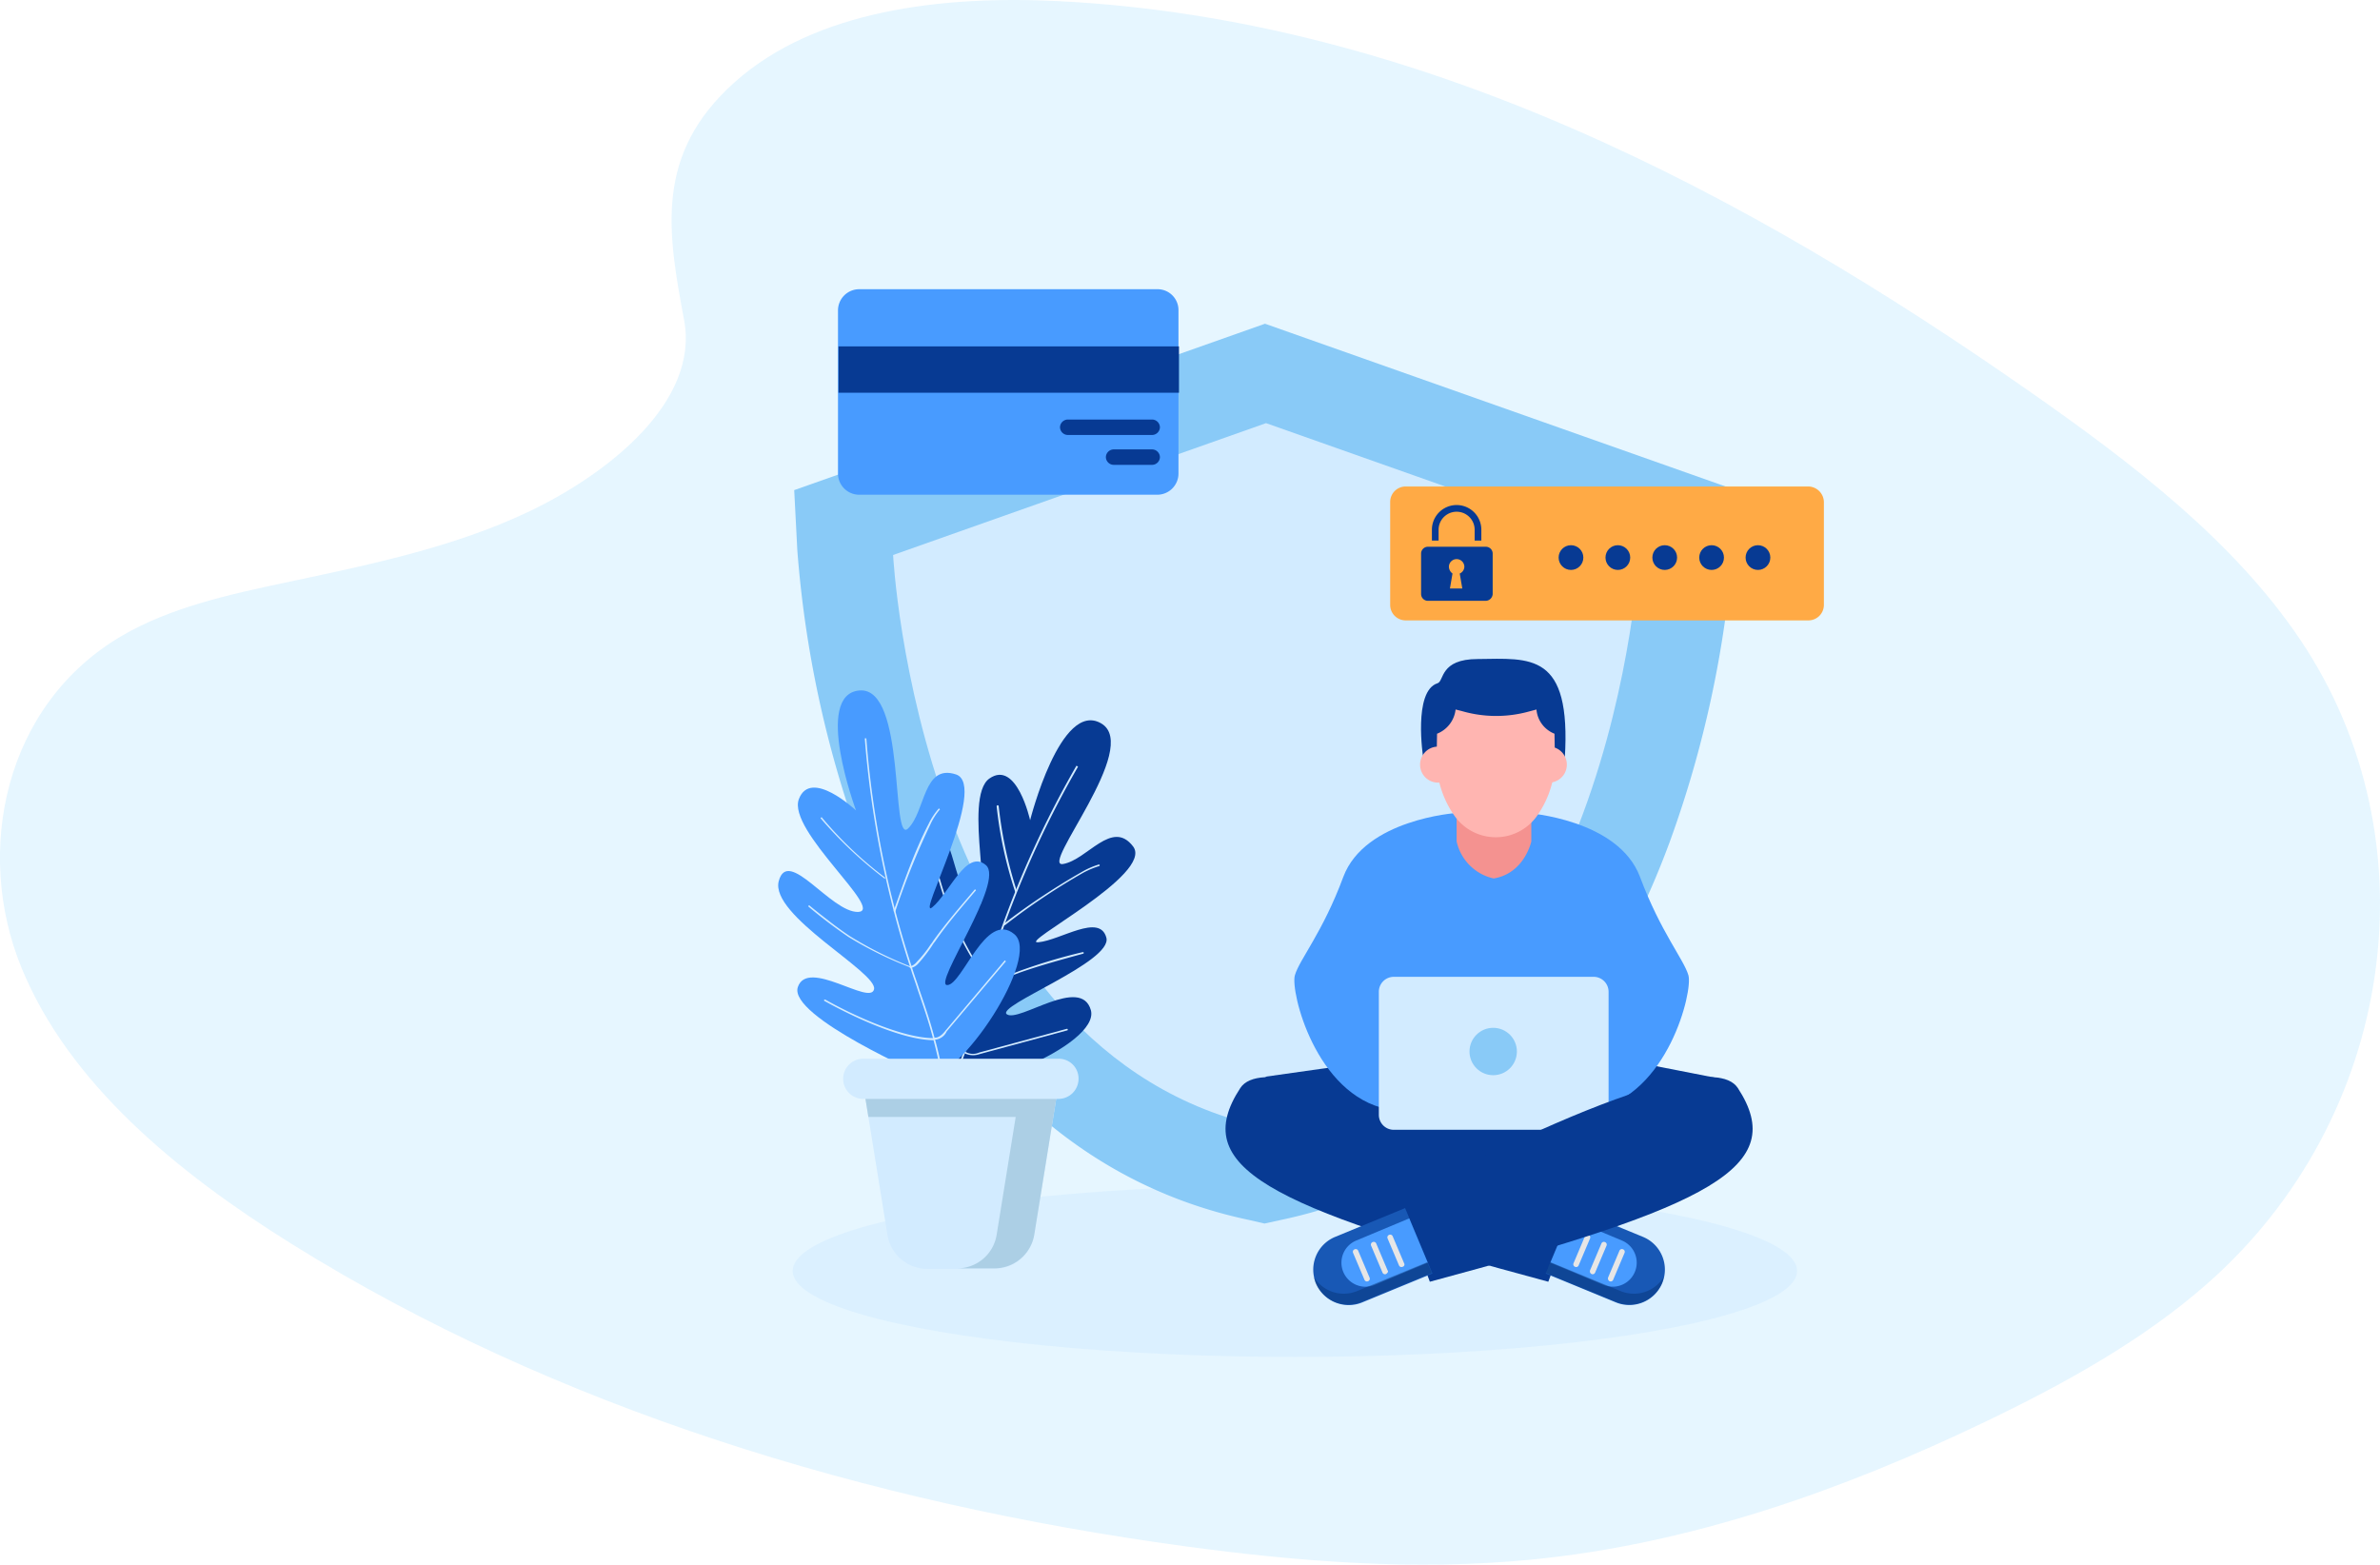 <svg xmlns="http://www.w3.org/2000/svg" width="487" height="320.177" viewBox="0 0 487 320.177">
    <defs>
        <style>
            .cls-1{fill:#00a8ff;opacity:.1}.cls-2,.cls-4{fill:#d2ebff}.cls-2{opacity:.56}.cls-3{fill:#89caf7}.cls-5{fill:#073a93}.cls-6{fill:#1858b5}.cls-7{fill:#489bff}.cls-8{fill:#063272;opacity:.45}.cls-9{fill:#e6e6e6}.cls-10{fill:#f49290}.cls-11{fill:#ffb5b1}.cls-12{fill:#accfe5}.cls-13{fill:#ffaa45}
        </style>
    </defs>
    <g id="Group_427" data-name="Group 427" transform="translate(-153 -790.574)">
        <g id="Group_352" data-name="Group 352" transform="translate(112 586)">
            <path id="Path_440" d="M291.926 68.159c16.521-14.723 42.462-17.713 66.068-16.553 74.157 3.687 141.095 39.483 198.994 79.975 20.96 14.659 41.6 30.455 55.2 50.642 27.7 41.1 19.484 98.026-19.033 131.879-13.1 11.519-28.984 20.348-45.3 28.179-28.984 13.918-60.282 25.088-93.19 28.271-23.472 2.265-47.234.424-70.561-2.743-65.193-8.835-129.168-28.4-182.795-61.828-23.52-14.669-45.693-32.9-55.387-56.638s-3.489-53.782 20.552-67.845c9.935-5.808 21.813-8.432 33.439-10.9 17.117-3.628 34.507-7.2 49.95-14.573 15.952-7.616 34.846-22.345 31.668-39.183-3.405-18.094-6.089-33.998 10.395-48.683z" class="cls-1" data-name="Path 440" transform="translate(-100.551 153.194)"/>
            <g id="Group_351" data-name="Group 351" transform="translate(200.236 263.757)">
                <g id="Group_350" data-name="Group 350">
                    <ellipse id="Ellipse_35" cx="102.764" cy="17.602" class="cls-2" data-name="Ellipse 35" rx="102.764" ry="17.602" transform="translate(2.961 183.29)"/>
                    <path id="Path_393" d="M370.768 291.8c-36.047-7.589-63.556-34.255-79.471-77.152a224.344 224.344 0 0 1-12.964-59.972l-.632-12.226 96.334-34.05 96.335 34.044-.632 12.226a224.34 224.34 0 0 1-12.964 59.972c-15.915 42.9-43.425 69.564-79.471 77.152l-3.373.738z" class="cls-3" data-name="Path 393" transform="translate(-274.423 -101.338)"/>
                    <path id="Path_394" d="M449.518 154.682L373.209 127.7 296.9 154.682s5.165 102.237 76.309 117.2c71.145-14.962 76.309-117.2 76.309-117.2z" class="cls-4" data-name="Path 394" transform="translate(-273.386 -100.296)"/>
                    <g id="Group_339" data-name="Group 339" transform="translate(91.534 75.625)">
                        <path id="Path_395" d="M369.1 254.854l34.993-4.954h30.777l27.509 5.375-47.325 23.825z" class="cls-5" data-name="Path 395" transform="translate(-361.021 -169.323)"/>
                        <path id="Path_396" d="M433.7 279.787s-61.975-34.044-69.247-22.872c-10.54 16.126 5.586 24.242 63.029 39.63z" class="cls-5" data-name="Path 396" transform="translate(-361.435 -169.066)"/>
                        <g id="Group_335" data-name="Group 335" transform="translate(65.522 112.407)">
                            <path id="Path_397" d="M447.42 295.488a7.242 7.242 0 0 0-3.9-9.486l-14.334-5.9-5.586 13.384 14.334 5.9a7.294 7.294 0 0 0 9.486-3.898z" class="cls-6" data-name="Path 397" transform="translate(-423.6 -280.1)"/>
                            <path id="Path_398" d="M428.294 282.1l10.856 4.532a4.913 4.913 0 0 1-3.794 9.064l-10.856-4.532z" class="cls-7" data-name="Path 398" transform="translate(-423.551 -279.992)"/>
                            <path id="Path_399" d="M424.549 290.6l14.334 5.9a7.17 7.17 0 0 0 8.854-2.846c-.105.422-.211.843-.316 1.159a7.242 7.242 0 0 1-9.486 3.9l-14.334-5.9z" class="cls-8" data-name="Path 399" transform="translate(-423.6 -279.533)"/>
                            <path id="Path_400" d="M429 291.1l2.319-5.481a.544.544 0 0 1 .738-.316.544.544 0 0 1 .316.738l-2.319 5.481a.544.544 0 0 1-.738.316.544.544 0 0 1-.316-.738z" class="cls-9" data-name="Path 400" transform="translate(-423.31 -279.821)"/>
                            <path id="Path_401" d="M432.2 292.5l2.319-5.481a.545.545 0 0 1 .738-.316.545.545 0 0 1 .316.738l-2.319 5.481a.544.544 0 0 1-.738.316.617.617 0 0 1-.316-.738z" class="cls-9" data-name="Path 401" transform="translate(-423.138 -279.746)"/>
                            <path id="Path_402" d="M435.7 293.9l2.319-5.481a.544.544 0 0 1 .738-.316.544.544 0 0 1 .316.738l-2.319 5.481a.544.544 0 0 1-.738.316.643.643 0 0 1-.316-.738z" class="cls-9" data-name="Path 402" transform="translate(-422.948 -279.67)"/>
                        </g>
                        <path id="Path_403" d="M455.431 236.6c-.949-3.267-5.692-8.854-9.908-20.131-4.427-11.8-23.082-13.07-23.082-13.07l-7.273 3.9-7.273-3.9s-18.656 1.265-23.082 13.07c-4.216 11.383-8.959 16.864-9.908 20.131s4.216 24.453 18.972 27.4h42.476c14.862-2.947 20.026-24.132 19.078-27.4z" class="cls-7" data-name="Path 403" transform="translate(-360.713 -171.834)"/>
                        <g id="Group_337" data-name="Group 337" transform="translate(39.804)">
                            <g id="XMLID_30_" transform="translate(7.483 31.566)">
                                <path id="Path_404" d="M421.583 203.4v5.8s-1.37 6.535-7.694 7.589a9.951 9.951 0 0 1-7.589-7.589v-5.8z" class="cls-10" data-name="Path 404" transform="translate(-406.3 -203.4)"/>
                            </g>
                            <g id="Group_336" data-name="Group 336">
                                <path id="XMLID_29_" d="M399.822 193.634s-2.108-13.6 2.951-15.178c1.37-.422.422-4.954 8.221-4.954 10.751-.105 19.183-1.476 17.813 20.342z" class="cls-5" transform="translate(-399.19 -173.451)"/>
                                <circle id="Ellipse_36" cx="3.689" cy="3.689" r="3.689" class="cls-11" data-name="Ellipse 36" transform="translate(0 17.97)"/>
                                <circle id="Ellipse_37" cx="3.689" cy="3.689" r="3.689" class="cls-11" data-name="Ellipse 37" transform="translate(22.661 17.97)"/>
                                <path id="Path_405" d="M426.536 188.254a5.849 5.849 0 0 1-3.689-4.954l-1.581.422a25.207 25.207 0 0 1-13.7-.105l-1.266-.317a6.059 6.059 0 0 1-3.794 4.954l-.105 6.008a20.243 20.243 0 0 0 3.794 10.962 10.331 10.331 0 0 0 16.653 0 20.243 20.243 0 0 0 3.794-10.962l-.105-6.008z" class="cls-11" data-name="Path 405" transform="translate(-399.027 -172.919)"/>
                            </g>
                        </g>
                        <path id="Path_406" d="M435.152 235.2h-40.895a3.059 3.059 0 0 0-3.057 3.057v25.19a3.059 3.059 0 0 0 3.057 3.057h40.895a3.059 3.059 0 0 0 3.057-3.057v-25.19a3.059 3.059 0 0 0-3.057-3.057z" class="cls-4" data-name="Path 406" transform="translate(-359.828 -170.117)"/>
                        <circle id="Ellipse_38" cx="4.848" cy="4.848" r="4.848" class="cls-3" data-name="Ellipse 38" transform="translate(49.922 75.518)"/>
                        <path id="Path_407" d="M395.2 279.787s61.975-34.044 69.247-22.872c10.54 16.126-5.586 24.242-63.029 39.63z" class="cls-5" data-name="Path 407" transform="translate(-359.612 -169.066)"/>
                        <g id="Group_338" data-name="Group 338" transform="translate(17.937 112.407)">
                            <path id="Path_408" d="M379.029 295.488a7.242 7.242 0 0 1 3.9-9.486l14.334-5.9 5.586 13.386-14.334 5.9a7.257 7.257 0 0 1-9.486-3.9z" class="cls-6" data-name="Path 408" transform="translate(-378.453 -280.1)"/>
                            <path id="Path_409" d="M401.6 291.164l-10.851 4.536a4.913 4.913 0 0 1-3.794-9.064l10.855-4.536z" class="cls-7" data-name="Path 409" transform="translate(-378.157 -279.992)"/>
                            <path id="Path_410" d="M401.788 290.6l-14.334 5.9a7.17 7.17 0 0 1-8.854-2.846c.105.422.211.843.316 1.159a7.242 7.242 0 0 0 9.486 3.9l14.334-5.9z" class="cls-8" data-name="Path 410" transform="translate(-378.445 -279.533)"/>
                            <path id="Path_411" d="M396.275 291.1l-2.319-5.481a.544.544 0 0 0-.738-.316.544.544 0 0 0-.316.738l2.319 5.481a.544.544 0 0 0 .738.316.485.485 0 0 0 .316-.738z" class="cls-9" data-name="Path 411" transform="translate(-377.675 -279.821)"/>
                            <path id="Path_412" d="M393.075 292.5l-2.319-5.481a.544.544 0 0 0-.738-.316.545.545 0 0 0-.316.738l2.319 5.481a.544.544 0 0 0 .738.316c.316-.212.527-.528.316-.738z" class="cls-9" data-name="Path 412" transform="translate(-377.848 -279.746)"/>
                            <path id="Path_413" d="M389.575 293.9l-2.319-5.481a.544.544 0 0 0-.738-.316.544.544 0 0 0-.316.738l2.319 5.481a.544.544 0 0 0 .738.316.544.544 0 0 0 .316-.738z" class="cls-9" data-name="Path 413" transform="translate(-378.037 -279.67)"/>
                        </g>
                    </g>
                    <g id="Group_344" data-name="Group 344" transform="translate(0 82.094)">
                        <g id="Group_342" data-name="Group 342">
                            <g id="Group_340" data-name="Group 340" transform="translate(20.297 6.127)">
                                <path id="Path_414" d="M306.129 258.758s-16.442-26.139-11.278-29.933c5.059-3.794 10.013 11.594 12.648 9.17s-9.064-24.453-3.584-29.2 5.059 11.383 9.8 14.334c4.638 2.951-2.53-21.923 3.057-25.823s8.327 8.537 8.327 8.537 6.219-24.663 14.545-19.815-12.753 29.617-7.8 28.774 10.013-9.275 14.334-3.584-23.82 20.026-19.393 19.6c4.532-.422 12.543-6.008 13.913-.949 1.37 4.954-22.872 14.018-20.342 15.7s15.177-8.01 17.18-.843c1.899 7.181-26.348 18.674-31.407 14.032z" class="cls-5" data-name="Path 414" transform="translate(-293.848 -185.401)"/>
                                <path id="Path_415" d="M303.6 268.507a86.562 86.562 0 0 0 7.589-16.442c1.054-3.057 1.9-6.219 2.74-9.275.422-1.37.738-2.74 1.159-4.216A203.953 203.953 0 0 1 334.06 194.2l.316.211a203.95 203.95 0 0 0-18.976 44.373c-.422 1.37-.843 2.74-1.159 4.216a308.765 308.765 0 0 1-2.74 9.275 90.647 90.647 0 0 1-7.589 16.548z" class="cls-4" data-name="Path 415" transform="translate(-293.321 -184.926)"/>
                                <path id="Path_416" d="M320.794 219.607a83.659 83.659 0 0 1-3.794-17.5.211.211 0 0 1 .422 0 87.014 87.014 0 0 0 3.689 17.286c0 .105 0 .211-.105.211-.106.108-.212.108-.212.003z" class="cls-4" data-name="Path 416" transform="translate(-292.597 -184.51)"/>
                                <path id="Path_417" d="M318.4 225.837a.2.2 0 0 1 0-.316 140.832 140.832 0 0 1 16.021-10.645 16.317 16.317 0 0 1 3.379-1.476c.105 0 .211 0 .211.105s0 .211-.105.211a17.837 17.837 0 0 0-3.267 1.37 135.018 135.018 0 0 0-15.915 10.645.387.387 0 0 1-.324.106z" class="cls-4" data-name="Path 417" transform="translate(-292.526 -183.889)"/>
                                <path id="Path_418" d="M315.418 236.939a69.2 69.2 0 0 1-6.851-12.226 82.208 82.208 0 0 1-3.267-9.8c0-.105 0-.211.105-.211s.211 0 .211.105a82.207 82.207 0 0 0 3.267 9.8 71 71 0 0 0 6.746 12.121.146.146 0 0 1 0 .211z" class="cls-4" data-name="Path 418" transform="translate(-293.229 -183.819)"/>
                                <path id="Path_419" d="M314.905 236.2c-.105 0-.105-.105-.105-.211s.105-.105.211-.105a3.051 3.051 0 0 0 1.686 0 35.59 35.59 0 0 0 4.427-1.37c.316-.105.527-.211.843-.316a116.913 116.913 0 0 1 12.753-3.794c.105 0 .211 0 .211.105s0 .211-.105.211c-4.216 1.159-8.537 2.319-12.753 3.794-.316.105-.527.211-.843.316a35.584 35.584 0 0 1-4.427 1.37 2.375 2.375 0 0 1-1.9 0z" class="cls-4" data-name="Path 419" transform="translate(-292.716 -182.971)"/>
                                <path id="Path_420" d="M311.307 250.894c-4.954-3.373-10.54-12.437-13.807-19.183 0-.105 0-.211.105-.211s.211 0 .211.105c3.267 6.746 8.854 15.7 13.7 19.077.105.105.105.211 0 .211.002.107-.103.107-.209.001z" class="cls-4" data-name="Path 420" transform="translate(-293.65 -182.912)"/>
                                <path id="Path_421" d="M310.909 250.359l-.105-.105c-.105-.105-.105-.211 0-.211.105-.105.211-.105.211 0a3.078 3.078 0 0 0 2.74.105l17.918-4.848c.105 0 .211 0 .211.105s0 .211-.105.211l-17.918 4.848a4.034 4.034 0 0 1-2.952-.105z" class="cls-4" data-name="Path 421" transform="translate(-292.936 -182.167)"/>
                            </g>
                            <g id="Group_341" data-name="Group 341">
                                <path id="Path_422" d="M304.956 258.65s-28.352-12.332-26.35-18.339 14.861 3.9 15.6.422-21.4-15.072-19.5-22.134 10.645 6.429 16.232 6.324c5.586-.211-14.545-16.653-12.121-23.082s11.7 2.319 11.7 2.319-8.854-23.82.738-24.558 6.324 31.725 9.908 28.247 3.057-13.28 9.8-11.067-8.327 30.039-4.848 27.193 6.956-12.016 10.962-8.643-10.962 24.558-7.9 24.558 7.9-15.283 13.7-10.435c5.688 4.532-11.177 30.038-17.921 29.195z" class="cls-7" data-name="Path 422" transform="translate(-274.59 -179.588)"/>
                                <path id="Path_423" d="M308.264 267.633a88.56 88.56 0 0 0-3.057-17.918c-.843-3.162-1.9-6.219-2.951-9.275-.422-1.37-.949-2.74-1.37-4.111A202.48 202.48 0 0 1 291.4 188.9h.316a200.551 200.551 0 0 0 9.486 47.324c.422 1.37.949 2.74 1.37 4.111 1.054 3.057 2.108 6.113 2.951 9.275a81.785 81.785 0 0 1 3.057 17.918z" class="cls-4" data-name="Path 423" transform="translate(-273.683 -179.085)"/>
                                <path id="Path_424" d="M295.974 216.741h-.105a83.675 83.675 0 0 1-12.969-12.226c-.105-.105-.105-.211 0-.211.105-.105.211-.105.211 0a78.5 78.5 0 0 0 12.859 12.226c.105.105.105.211 0 .211.109-.105.109 0 .004 0z" class="cls-4" data-name="Path 424" transform="translate(-274.146 -178.258)"/>
                                <path id="Path_425" d="M297.211 223.684a.227.227 0 0 1-.211-.211c2.108-5.9 4.216-12.121 7.167-17.813a13.868 13.868 0 0 1 2-3.057c.105-.105.211-.105.211 0 .105.105.105.211 0 .211a13.36 13.36 0 0 0-1.9 3.057 153.274 153.274 0 0 0-7.167 17.812z" class="cls-4" data-name="Path 425" transform="translate(-273.38 -178.35)"/>
                                <path id="Path_426" d="M301.373 234.052a77.236 77.236 0 0 1-12.648-6.219 98.749 98.749 0 0 1-8.221-6.219c-.105-.105-.105-.211 0-.211.105-.105.211-.105.211 0 2.635 2.108 5.375 4.321 8.221 6.219a75.841 75.841 0 0 0 12.437 6.219c.105 0 .105.105.105.211.001-.105.001 0-.105 0z" class="cls-4" data-name="Path 426" transform="translate(-274.275 -177.335)"/>
                                <path id="Path_427" d="M300.311 234.325c-.105 0-.105-.105-.211-.105 0-.105 0-.211.105-.211a2.949 2.949 0 0 0 1.37-.949 23.628 23.628 0 0 0 2.846-3.584 4.46 4.46 0 0 0 .527-.738c2.635-3.689 5.586-7.062 8.432-10.435.105-.105.211-.105.211 0 .105.105.105.211 0 .211-2.846 3.373-5.8 6.746-8.327 10.435a4.463 4.463 0 0 0-.527.738 31.324 31.324 0 0 1-2.846 3.689 2.9 2.9 0 0 1-1.581.949z" class="cls-4" data-name="Path 427" transform="translate(-273.213 -177.502)"/>
                                <path id="Path_428" d="M305.95 247.927c-6.008 0-15.7-4.321-22.345-8.01-.105 0-.105-.211-.105-.211 0-.105.211-.105.211-.105 6.535 3.689 16.231 7.9 22.134 7.9a.227.227 0 0 1 .211.211c-.001.109-.001.215-.106.215z" class="cls-4" data-name="Path 428" transform="translate(-274.109 -176.348)"/>
                                <path id="Path_429" d="M305.122 248.23h-.211a.211.211 0 1 1 0-.422c.843.105 1.686-.632 2.319-1.476l12.015-14.232c.105-.105.211-.105.211 0 .105.105.105.211 0 .211l-12.016 14.233a2.882 2.882 0 0 1-2.318 1.686z" class="cls-4" data-name="Path 429" transform="translate(-272.965 -176.757)"/>
                            </g>
                        </g>
                        <g id="Group_343" data-name="Group 343" transform="translate(13.29 75.373)">
                            <path id="Path_430" d="M291.5 258.7l4.532 28.036a8.256 8.256 0 0 0 8.116 6.956h13.807a8.255 8.255 0 0 0 8.116-6.956L330.6 258.7z" class="cls-4" data-name="Path 430" transform="translate(-286.968 -250.69)"/>
                            <path id="Path_431" d="M330.6 258.7h-39.1l.632 3.9h30.144l-3.9 24.137a8.163 8.163 0 0 1-8.116 6.851h7.694a8.26 8.26 0 0 0 8.116-6.851l3.9-24.137z" class="cls-12" data-name="Path 431" transform="translate(-286.968 -250.69)"/>
                            <path id="Path_432" d="M331.257 251.1h-39.946a4.116 4.116 0 0 0-4.111 4.111 4.116 4.116 0 0 0 4.111 4.111h39.946a4.116 4.116 0 0 0 4.111-4.111 4.05 4.05 0 0 0-4.111-4.111z" class="cls-4" data-name="Path 432" transform="translate(-287.2 -251.1)"/>
                        </g>
                    </g>
                    <g id="Group_347" data-name="Group 347" transform="translate(125.225 40.368)">
                        <path id="Path_433" d="M478.984 140h-82.422a3.171 3.171 0 0 0-3.162 3.162v21.08a3.171 3.171 0 0 0 3.162 3.162h82.422a3.171 3.171 0 0 0 3.162-3.162v-21.08a3.242 3.242 0 0 0-3.162-3.162z" class="cls-13" data-name="Path 433" transform="translate(-393.4 -140)"/>
                        <g id="Group_345" data-name="Group 345" transform="translate(6.324 3.794)">
                            <path id="Path_434" d="M412.68 162.767h-11.91a1.4 1.4 0 0 1-1.37-1.37v-8.327a1.4 1.4 0 0 1 1.37-1.37h11.91a1.4 1.4 0 0 1 1.37 1.37v8.33a1.473 1.473 0 0 1-1.37 1.367z" class="cls-5" data-name="Path 434" transform="translate(-399.4 -143.163)"/>
                            <path id="Path_435" d="M411.618 150.873h-1.37v-2.213a3.689 3.689 0 1 0-7.378 0v2.213h-1.37v-2.213a5.059 5.059 0 1 1 10.118 0z" class="cls-5" data-name="Path 435" transform="translate(-399.287 -143.6)"/>
                            <path id="Path_436" d="M407.962 155.681a1.581 1.581 0 1 0-3.162 0 1.8 1.8 0 0 0 .738 1.37l-.527 3.057h2.53l-.527-3.057a1.558 1.558 0 0 0 .948-1.37z" class="cls-13" data-name="Path 436" transform="translate(-399.108 -143.033)"/>
                        </g>
                        <g id="Group_346" data-name="Group 346" transform="translate(34.466 12.016)">
                            <circle id="Ellipse_39" cx="2.53" cy="2.53" r="2.53" class="cls-5" data-name="Ellipse 39"/>
                            <circle id="Ellipse_40" cx="2.53" cy="2.53" r="2.53" class="cls-5" data-name="Ellipse 40" transform="translate(9.591)"/>
                            <circle id="Ellipse_41" cx="2.53" cy="2.53" r="2.53" class="cls-5" data-name="Ellipse 41" transform="translate(19.183)"/>
                            <circle id="Ellipse_42" cx="2.53" cy="2.53" r="2.53" class="cls-5" data-name="Ellipse 42" transform="translate(28.774)"/>
                            <circle id="Ellipse_43" cx="2.53" cy="2.53" r="2.53" class="cls-5" data-name="Ellipse 43" transform="translate(38.26)"/>
                        </g>
                    </g>
                    <g id="Group_349" data-name="Group 349" transform="translate(12.236)">
                        <path id="Path_437" d="M355.869 106.021v33.412a4.341 4.341 0 0 1-4.321 4.321h-61.027a4.341 4.341 0 0 1-4.321-4.321v-33.412a4.341 4.341 0 0 1 4.321-4.321h61.026a4.274 4.274 0 0 1 4.322 4.321z" class="cls-7" data-name="Path 437" transform="translate(-286.2 -101.7)"/>
                        <path id="Rectangle_113" d="M0 0h69.669v9.486H0z" class="cls-5" data-name="Rectangle 113" transform="translate(.105 11.699)"/>
                        <g id="Group_348" data-name="Group 348" transform="translate(45.427 26.666)">
                            <path id="Path_438" d="M348.167 127h-17.286a1.621 1.621 0 0 0-1.581 1.581 1.621 1.621 0 0 0 1.581 1.581h17.285a1.621 1.621 0 0 0 1.581-1.581 1.621 1.621 0 0 0-1.58-1.581z" class="cls-5" data-name="Path 438" transform="translate(-329.3 -127)"/>
                            <path id="Path_439" d="M347.686 132.8h-7.9a1.621 1.621 0 0 0-1.581 1.581 1.621 1.621 0 0 0 1.581 1.581h7.9a1.621 1.621 0 0 0 1.581-1.581 1.621 1.621 0 0 0-1.581-1.581z" class="cls-5" data-name="Path 439" transform="translate(-328.819 -126.687)"/>
                        </g>
                    </g>
                </g>
            </g>
        </g>
    </g>
</svg>
